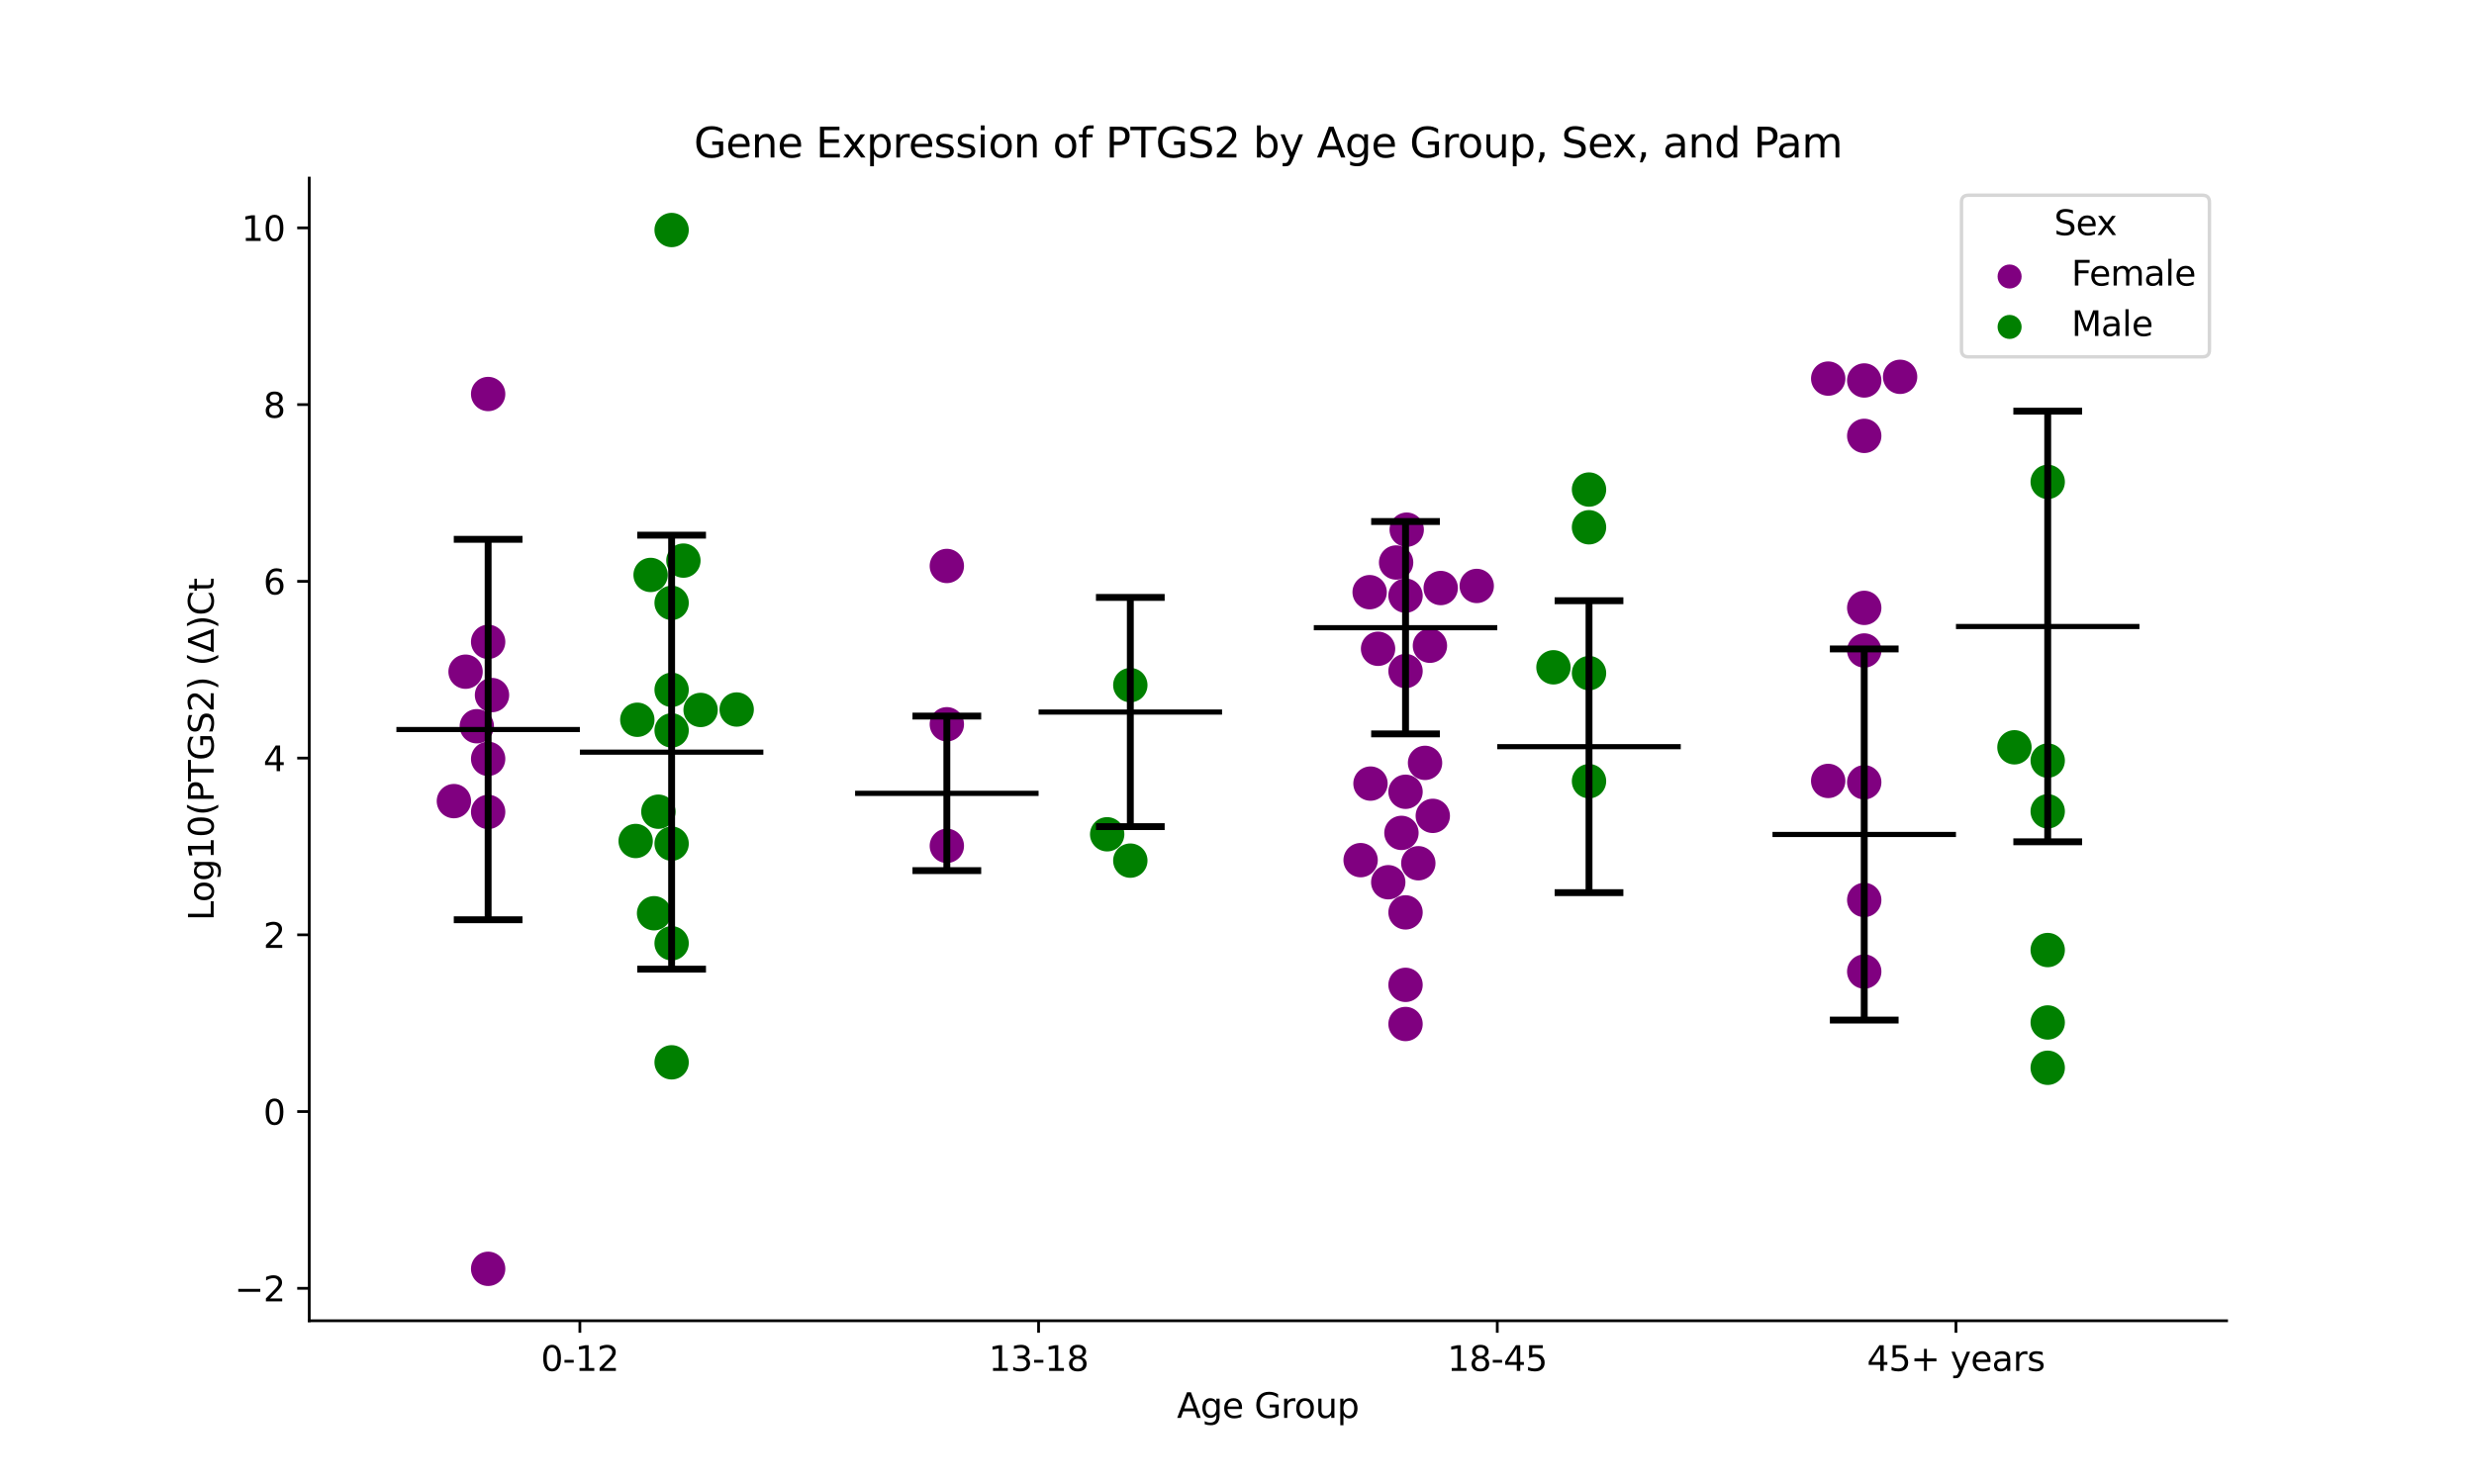 <?xml version="1.0" encoding="utf-8" standalone="no"?>
<!DOCTYPE svg PUBLIC "-//W3C//DTD SVG 1.1//EN"
  "http://www.w3.org/Graphics/SVG/1.1/DTD/svg11.dtd">
<svg xmlns:xlink="http://www.w3.org/1999/xlink" width="720pt" height="432pt" viewBox="0 0 720 432" xmlns="http://www.w3.org/2000/svg" version="1.1">
 <defs>
  <style type="text/css">*{stroke-linejoin: round; stroke-linecap: butt}</style>
 </defs>
 <g id="figure_1">
  <g id="patch_1">
   <path d="M 0 432 
L 720 432 
L 720 0 
L 0 0 
z
" style="fill: #ffffff"/>
  </g>
  <g id="axes_1">
   <g id="patch_2">
    <path d="M 90 384.48 
L 648 384.48 
L 648 51.84 
L 90 51.84 
z
" style="fill: #ffffff"/>
   </g>
   <g id="PathCollection_1">
    <defs>
     <path id="C0_0_6d824c41fd" d="M 0 5 
C 1.326 5 2.598 4.473 3.536 3.536 
C 4.473 2.598 5 1.326 5 -0 
C 5 -1.326 4.473 -2.598 3.536 -3.536 
C 2.598 -4.473 1.326 -5 0 -5 
C -1.326 -5 -2.598 -4.473 -3.536 -3.536 
C -4.473 -2.598 -5 -1.326 -5 0 
C -5 1.326 -4.473 2.598 -3.536 3.536 
C -2.598 4.473 -1.326 5 0 5 
z
"/>
    </defs>
    <g clip-path="url(#p59f4b70cf2)">
     <use xlink:href="#C0_0_6d824c41fd" x="135.495" y="195.532" style="fill: #800080"/>
    </g>
    <g clip-path="url(#p59f4b70cf2)">
     <use xlink:href="#C0_0_6d824c41fd" x="142.062" y="220.905" style="fill: #800080"/>
    </g>
    <g clip-path="url(#p59f4b70cf2)">
     <use xlink:href="#C0_0_6d824c41fd" x="138.762" y="211.412" style="fill: #800080"/>
    </g>
    <g clip-path="url(#p59f4b70cf2)">
     <use xlink:href="#C0_0_6d824c41fd" x="132.095" y="233.21" style="fill: #800080"/>
    </g>
    <g clip-path="url(#p59f4b70cf2)">
     <use xlink:href="#C0_0_6d824c41fd" x="142.062" y="236.354" style="fill: #800080"/>
    </g>
    <g clip-path="url(#p59f4b70cf2)">
     <use xlink:href="#C0_0_6d824c41fd" x="142.062" y="114.702" style="fill: #800080"/>
    </g>
    <g clip-path="url(#p59f4b70cf2)">
     <use xlink:href="#C0_0_6d824c41fd" x="142.062" y="369.36" style="fill: #800080"/>
    </g>
    <g clip-path="url(#p59f4b70cf2)">
     <use xlink:href="#C0_0_6d824c41fd" x="142.062" y="186.844" style="fill: #800080"/>
    </g>
    <g clip-path="url(#p59f4b70cf2)">
     <use xlink:href="#C0_0_6d824c41fd" x="143.185" y="202.342" style="fill: #800080"/>
    </g>
   </g>
   <g id="PathCollection_2">
    <defs>
     <path id="C1_0_ee0e09b066" d="M 0 5 
C 1.326 5 2.598 4.473 3.536 3.536 
C 4.473 2.598 5 1.326 5 -0 
C 5 -1.326 4.473 -2.598 3.536 -3.536 
C 2.598 -4.473 1.326 -5 0 -5 
C -1.326 -5 -2.598 -4.473 -3.536 -3.536 
C -4.473 -2.598 -5 -1.326 -5 0 
C -5 1.326 -4.473 2.598 -3.536 3.536 
C -2.598 4.473 -1.326 5 0 5 
z
"/>
    </defs>
    <g clip-path="url(#p59f4b70cf2)">
     <use xlink:href="#C1_0_ee0e09b066" x="190.351" y="265.854" style="fill: #008000"/>
    </g>
    <g clip-path="url(#p59f4b70cf2)">
     <use xlink:href="#C1_0_ee0e09b066" x="184.991" y="244.819" style="fill: #008000"/>
    </g>
    <g clip-path="url(#p59f4b70cf2)">
     <use xlink:href="#C1_0_ee0e09b066" x="195.459" y="66.96" style="fill: #008000"/>
    </g>
    <g clip-path="url(#p59f4b70cf2)">
     <use xlink:href="#C1_0_ee0e09b066" x="195.459" y="274.591" style="fill: #008000"/>
    </g>
    <g clip-path="url(#p59f4b70cf2)">
     <use xlink:href="#C1_0_ee0e09b066" x="195.459" y="309.249" style="fill: #008000"/>
    </g>
    <g clip-path="url(#p59f4b70cf2)">
     <use xlink:href="#C1_0_ee0e09b066" x="195.459" y="175.498" style="fill: #008000"/>
    </g>
    <g clip-path="url(#p59f4b70cf2)">
     <use xlink:href="#C1_0_ee0e09b066" x="195.459" y="212.625" style="fill: #008000"/>
    </g>
    <g clip-path="url(#p59f4b70cf2)">
     <use xlink:href="#C1_0_ee0e09b066" x="214.395" y="206.545" style="fill: #008000"/>
    </g>
    <g clip-path="url(#p59f4b70cf2)">
     <use xlink:href="#C1_0_ee0e09b066" x="191.606" y="236.29" style="fill: #008000"/>
    </g>
    <g clip-path="url(#p59f4b70cf2)">
     <use xlink:href="#C1_0_ee0e09b066" x="198.887" y="163.196" style="fill: #008000"/>
    </g>
    <g clip-path="url(#p59f4b70cf2)">
     <use xlink:href="#C1_0_ee0e09b066" x="189.344" y="167.368" style="fill: #008000"/>
    </g>
    <g clip-path="url(#p59f4b70cf2)">
     <use xlink:href="#C1_0_ee0e09b066" x="195.459" y="245.592" style="fill: #008000"/>
    </g>
    <g clip-path="url(#p59f4b70cf2)">
     <use xlink:href="#C1_0_ee0e09b066" x="203.896" y="206.672" style="fill: #008000"/>
    </g>
    <g clip-path="url(#p59f4b70cf2)">
     <use xlink:href="#C1_0_ee0e09b066" x="185.476" y="209.528" style="fill: #008000"/>
    </g>
    <g clip-path="url(#p59f4b70cf2)">
     <use xlink:href="#C1_0_ee0e09b066" x="195.459" y="200.816" style="fill: #008000"/>
    </g>
   </g>
   <g id="PathCollection_3">
    <defs>
     <path id="C2_0_2c4992293e" d="M 0 5 
C 1.326 5 2.598 4.473 3.536 3.536 
C 4.473 2.598 5 1.326 5 -0 
C 5 -1.326 4.473 -2.598 3.536 -3.536 
C 2.598 -4.473 1.326 -5 0 -5 
C -1.326 -5 -2.598 -4.473 -3.536 -3.536 
C -4.473 -2.598 -5 -1.326 -5 0 
C -5 1.326 -4.473 2.598 -3.536 3.536 
C -2.598 4.473 -1.326 5 0 5 
z
"/>
    </defs>
    <g clip-path="url(#p59f4b70cf2)">
     <use xlink:href="#C2_0_2c4992293e" x="275.555" y="246.236" style="fill: #800080"/>
    </g>
    <g clip-path="url(#p59f4b70cf2)">
     <use xlink:href="#C2_0_2c4992293e" x="275.555" y="164.756" style="fill: #800080"/>
    </g>
    <g clip-path="url(#p59f4b70cf2)">
     <use xlink:href="#C2_0_2c4992293e" x="275.555" y="210.838" style="fill: #800080"/>
    </g>
   </g>
   <g id="PathCollection_4">
    <defs>
     <path id="C3_0_ce0b16086a" d="M 0 5 
C 1.326 5 2.598 4.473 3.536 3.536 
C 4.473 2.598 5 1.326 5 -0 
C 5 -1.326 4.473 -2.598 3.536 -3.536 
C 2.598 -4.473 1.326 -5 0 -5 
C -1.326 -5 -2.598 -4.473 -3.536 -3.536 
C -4.473 -2.598 -5 -1.326 -5 0 
C -5 1.326 -4.473 2.598 -3.536 3.536 
C -2.598 4.473 -1.326 5 0 5 
z
"/>
    </defs>
    <g clip-path="url(#p59f4b70cf2)">
     <use xlink:href="#C3_0_ce0b16086a" x="322.216" y="242.864" style="fill: #008000"/>
    </g>
    <g clip-path="url(#p59f4b70cf2)">
     <use xlink:href="#C3_0_ce0b16086a" x="328.952" y="250.535" style="fill: #008000"/>
    </g>
    <g clip-path="url(#p59f4b70cf2)">
     <use xlink:href="#C3_0_ce0b16086a" x="328.952" y="199.446" style="fill: #008000"/>
    </g>
   </g>
   <g id="PathCollection_5">
    <defs>
     <path id="C4_0_2072dd7b30" d="M 0 5 
C 1.326 5 2.598 4.473 3.536 3.536 
C 4.473 2.598 5 1.326 5 -0 
C 5 -1.326 4.473 -2.598 3.536 -3.536 
C 2.598 -4.473 1.326 -5 0 -5 
C -1.326 -5 -2.598 -4.473 -3.536 -3.536 
C -4.473 -2.598 -5 -1.326 -5 0 
C -5 1.326 -4.473 2.598 -3.536 3.536 
C -2.598 4.473 -1.326 5 0 5 
z
"/>
    </defs>
    <g clip-path="url(#p59f4b70cf2)">
     <use xlink:href="#C4_0_2072dd7b30" x="404.018" y="256.823" style="fill: #800080"/>
    </g>
    <g clip-path="url(#p59f4b70cf2)">
     <use xlink:href="#C4_0_2072dd7b30" x="407.857" y="242.459" style="fill: #800080"/>
    </g>
    <g clip-path="url(#p59f4b70cf2)">
     <use xlink:href="#C4_0_2072dd7b30" x="412.769" y="251.297" style="fill: #800080"/>
    </g>
    <g clip-path="url(#p59f4b70cf2)">
     <use xlink:href="#C4_0_2072dd7b30" x="409.048" y="265.602" style="fill: #800080"/>
    </g>
    <g clip-path="url(#p59f4b70cf2)">
     <use xlink:href="#C4_0_2072dd7b30" x="416.977" y="237.503" style="fill: #800080"/>
    </g>
    <g clip-path="url(#p59f4b70cf2)">
     <use xlink:href="#C4_0_2072dd7b30" x="429.767" y="170.574" style="fill: #800080"/>
    </g>
    <g clip-path="url(#p59f4b70cf2)">
     <use xlink:href="#C4_0_2072dd7b30" x="409.048" y="230.489" style="fill: #800080"/>
    </g>
    <g clip-path="url(#p59f4b70cf2)">
     <use xlink:href="#C4_0_2072dd7b30" x="409.048" y="286.697" style="fill: #800080"/>
    </g>
    <g clip-path="url(#p59f4b70cf2)">
     <use xlink:href="#C4_0_2072dd7b30" x="409.048" y="173.4" style="fill: #800080"/>
    </g>
    <g clip-path="url(#p59f4b70cf2)">
     <use xlink:href="#C4_0_2072dd7b30" x="406.304" y="163.748" style="fill: #800080"/>
    </g>
    <g clip-path="url(#p59f4b70cf2)">
     <use xlink:href="#C4_0_2072dd7b30" x="398.849" y="228.109" style="fill: #800080"/>
    </g>
    <g clip-path="url(#p59f4b70cf2)">
     <use xlink:href="#C4_0_2072dd7b30" x="409.048" y="298.095" style="fill: #800080"/>
    </g>
    <g clip-path="url(#p59f4b70cf2)">
     <use xlink:href="#C4_0_2072dd7b30" x="395.976" y="250.394" style="fill: #800080"/>
    </g>
    <g clip-path="url(#p59f4b70cf2)">
     <use xlink:href="#C4_0_2072dd7b30" x="419.286" y="171.181" style="fill: #800080"/>
    </g>
    <g clip-path="url(#p59f4b70cf2)">
     <use xlink:href="#C4_0_2072dd7b30" x="416.146" y="187.982" style="fill: #800080"/>
    </g>
    <g clip-path="url(#p59f4b70cf2)">
     <use xlink:href="#C4_0_2072dd7b30" x="409.39" y="154.189" style="fill: #800080"/>
    </g>
    <g clip-path="url(#p59f4b70cf2)">
     <use xlink:href="#C4_0_2072dd7b30" x="409.048" y="195.35" style="fill: #800080"/>
    </g>
    <g clip-path="url(#p59f4b70cf2)">
     <use xlink:href="#C4_0_2072dd7b30" x="398.602" y="172.385" style="fill: #800080"/>
    </g>
    <g clip-path="url(#p59f4b70cf2)">
     <use xlink:href="#C4_0_2072dd7b30" x="401.053" y="188.868" style="fill: #800080"/>
    </g>
    <g clip-path="url(#p59f4b70cf2)">
     <use xlink:href="#C4_0_2072dd7b30" x="414.726" y="222.077" style="fill: #800080"/>
    </g>
   </g>
   <g id="PathCollection_6">
    <defs>
     <path id="C5_0_34422d031a" d="M 0 5 
C 1.326 5 2.598 4.473 3.536 3.536 
C 4.473 2.598 5 1.326 5 -0 
C 5 -1.326 4.473 -2.598 3.536 -3.536 
C 2.598 -4.473 1.326 -5 0 -5 
C -1.326 -5 -2.598 -4.473 -3.536 -3.536 
C -4.473 -2.598 -5 -1.326 -5 0 
C -5 1.326 -4.473 2.598 -3.536 3.536 
C -2.598 4.473 -1.326 5 0 5 
z
"/>
    </defs>
    <g clip-path="url(#p59f4b70cf2)">
     <use xlink:href="#C5_0_34422d031a" x="462.445" y="195.954" style="fill: #008000"/>
    </g>
    <g clip-path="url(#p59f4b70cf2)">
     <use xlink:href="#C5_0_34422d031a" x="462.445" y="142.512" style="fill: #008000"/>
    </g>
    <g clip-path="url(#p59f4b70cf2)">
     <use xlink:href="#C5_0_34422d031a" x="462.445" y="227.408" style="fill: #008000"/>
    </g>
    <g clip-path="url(#p59f4b70cf2)">
     <use xlink:href="#C5_0_34422d031a" x="452.097" y="194.256" style="fill: #008000"/>
    </g>
    <g clip-path="url(#p59f4b70cf2)">
     <use xlink:href="#C5_0_34422d031a" x="462.445" y="153.492" style="fill: #008000"/>
    </g>
   </g>
   <g id="PathCollection_7">
    <defs>
     <path id="C6_0_1a50916929" d="M 0 5 
C 1.326 5 2.598 4.473 3.536 3.536 
C 4.473 2.598 5 1.326 5 -0 
C 5 -1.326 4.473 -2.598 3.536 -3.536 
C 2.598 -4.473 1.326 -5 0 -5 
C -1.326 -5 -2.598 -4.473 -3.536 -3.536 
C -4.473 -2.598 -5 -1.326 -5 0 
C -5 1.326 -4.473 2.598 -3.536 3.536 
C -2.598 4.473 -1.326 5 0 5 
z
"/>
    </defs>
    <g clip-path="url(#p59f4b70cf2)">
     <use xlink:href="#C6_0_1a50916929" x="542.541" y="261.982" style="fill: #800080"/>
    </g>
    <g clip-path="url(#p59f4b70cf2)">
     <use xlink:href="#C6_0_1a50916929" x="532.056" y="110.212" style="fill: #800080"/>
    </g>
    <g clip-path="url(#p59f4b70cf2)">
     <use xlink:href="#C6_0_1a50916929" x="532.049" y="227.334" style="fill: #800080"/>
    </g>
    <g clip-path="url(#p59f4b70cf2)">
     <use xlink:href="#C6_0_1a50916929" x="542.541" y="176.955" style="fill: #800080"/>
    </g>
    <g clip-path="url(#p59f4b70cf2)">
     <use xlink:href="#C6_0_1a50916929" x="542.541" y="110.755" style="fill: #800080"/>
    </g>
    <g clip-path="url(#p59f4b70cf2)">
     <use xlink:href="#C6_0_1a50916929" x="542.541" y="282.828" style="fill: #800080"/>
    </g>
    <g clip-path="url(#p59f4b70cf2)">
     <use xlink:href="#C6_0_1a50916929" x="542.541" y="189.359" style="fill: #800080"/>
    </g>
    <g clip-path="url(#p59f4b70cf2)">
     <use xlink:href="#C6_0_1a50916929" x="542.541" y="227.73" style="fill: #800080"/>
    </g>
    <g clip-path="url(#p59f4b70cf2)">
     <use xlink:href="#C6_0_1a50916929" x="552.981" y="109.694" style="fill: #800080"/>
    </g>
    <g clip-path="url(#p59f4b70cf2)">
     <use xlink:href="#C6_0_1a50916929" x="542.541" y="126.887" style="fill: #800080"/>
    </g>
   </g>
   <g id="PathCollection_8">
    <defs>
     <path id="C7_0_a7ad625c3a" d="M 0 5 
C 1.326 5 2.598 4.473 3.536 3.536 
C 4.473 2.598 5 1.326 5 -0 
C 5 -1.326 4.473 -2.598 3.536 -3.536 
C 2.598 -4.473 1.326 -5 0 -5 
C -1.326 -5 -2.598 -4.473 -3.536 -3.536 
C -4.473 -2.598 -5 -1.326 -5 0 
C -5 1.326 -4.473 2.598 -3.536 3.536 
C -2.598 4.473 -1.326 5 0 5 
z
"/>
    </defs>
    <g clip-path="url(#p59f4b70cf2)">
     <use xlink:href="#C7_0_a7ad625c3a" x="595.938" y="276.563" style="fill: #008000"/>
    </g>
    <g clip-path="url(#p59f4b70cf2)">
     <use xlink:href="#C7_0_a7ad625c3a" x="595.938" y="310.836" style="fill: #008000"/>
    </g>
    <g clip-path="url(#p59f4b70cf2)">
     <use xlink:href="#C7_0_a7ad625c3a" x="595.938" y="236.183" style="fill: #008000"/>
    </g>
    <g clip-path="url(#p59f4b70cf2)">
     <use xlink:href="#C7_0_a7ad625c3a" x="586.256" y="217.544" style="fill: #008000"/>
    </g>
    <g clip-path="url(#p59f4b70cf2)">
     <use xlink:href="#C7_0_a7ad625c3a" x="595.938" y="221.415" style="fill: #008000"/>
    </g>
    <g clip-path="url(#p59f4b70cf2)">
     <use xlink:href="#C7_0_a7ad625c3a" x="595.938" y="297.645" style="fill: #008000"/>
    </g>
    <g clip-path="url(#p59f4b70cf2)">
     <use xlink:href="#C7_0_a7ad625c3a" x="595.938" y="140.277" style="fill: #008000"/>
    </g>
   </g>
   <g id="PathCollection_9"/>
   <g id="PathCollection_10"/>
   <g id="matplotlib.axis_1">
    <g id="xtick_1">
     <g id="line2d_1">
      <defs>
       <path id="m70cfe6b34d" d="M 0 0 
L 0 3.5 
" style="stroke: #000000; stroke-width: 0.8"/>
      </defs>
      <g>
       <use xlink:href="#m70cfe6b34d" x="168.761" y="384.48" style="stroke: #000000; stroke-width: 0.8"/>
      </g>
     </g>
     <g id="text_1">
      <!-- 0-12 -->
      <g transform="translate(157.413 399.078) scale(0.1 -0.1)">
       <defs>
        <path id="DejaVuSans-30" d="M 2034 4250 
Q 1547 4250 1301 3770 
Q 1056 3291 1056 2328 
Q 1056 1369 1301 889 
Q 1547 409 2034 409 
Q 2525 409 2770 889 
Q 3016 1369 3016 2328 
Q 3016 3291 2770 3770 
Q 2525 4250 2034 4250 
z
M 2034 4750 
Q 2819 4750 3233 4129 
Q 3647 3509 3647 2328 
Q 3647 1150 3233 529 
Q 2819 -91 2034 -91 
Q 1250 -91 836 529 
Q 422 1150 422 2328 
Q 422 3509 836 4129 
Q 1250 4750 2034 4750 
z
" transform="scale(0.016)"/>
        <path id="DejaVuSans-2d" d="M 313 2009 
L 1997 2009 
L 1997 1497 
L 313 1497 
L 313 2009 
z
" transform="scale(0.016)"/>
        <path id="DejaVuSans-31" d="M 794 531 
L 1825 531 
L 1825 4091 
L 703 3866 
L 703 4441 
L 1819 4666 
L 2450 4666 
L 2450 531 
L 3481 531 
L 3481 0 
L 794 0 
L 794 531 
z
" transform="scale(0.016)"/>
        <path id="DejaVuSans-32" d="M 1228 531 
L 3431 531 
L 3431 0 
L 469 0 
L 469 531 
Q 828 903 1448 1529 
Q 2069 2156 2228 2338 
Q 2531 2678 2651 2914 
Q 2772 3150 2772 3378 
Q 2772 3750 2511 3984 
Q 2250 4219 1831 4219 
Q 1534 4219 1204 4116 
Q 875 4013 500 3803 
L 500 4441 
Q 881 4594 1212 4672 
Q 1544 4750 1819 4750 
Q 2544 4750 2975 4387 
Q 3406 4025 3406 3419 
Q 3406 3131 3298 2873 
Q 3191 2616 2906 2266 
Q 2828 2175 2409 1742 
Q 1991 1309 1228 531 
z
" transform="scale(0.016)"/>
       </defs>
       <use xlink:href="#DejaVuSans-30"/>
       <use xlink:href="#DejaVuSans-2d" x="63.623"/>
       <use xlink:href="#DejaVuSans-31" x="99.707"/>
       <use xlink:href="#DejaVuSans-32" x="163.33"/>
      </g>
     </g>
    </g>
    <g id="xtick_2">
     <g id="line2d_2">
      <g>
       <use xlink:href="#m70cfe6b34d" x="302.254" y="384.48" style="stroke: #000000; stroke-width: 0.8"/>
      </g>
     </g>
     <g id="text_2">
      <!-- 13-18 -->
      <g transform="translate(287.725 399.078) scale(0.1 -0.1)">
       <defs>
        <path id="DejaVuSans-33" d="M 2597 2516 
Q 3050 2419 3304 2112 
Q 3559 1806 3559 1356 
Q 3559 666 3084 287 
Q 2609 -91 1734 -91 
Q 1441 -91 1130 -33 
Q 819 25 488 141 
L 488 750 
Q 750 597 1062 519 
Q 1375 441 1716 441 
Q 2309 441 2620 675 
Q 2931 909 2931 1356 
Q 2931 1769 2642 2001 
Q 2353 2234 1838 2234 
L 1294 2234 
L 1294 2753 
L 1863 2753 
Q 2328 2753 2575 2939 
Q 2822 3125 2822 3475 
Q 2822 3834 2567 4026 
Q 2313 4219 1838 4219 
Q 1578 4219 1281 4162 
Q 984 4106 628 3988 
L 628 4550 
Q 988 4650 1302 4700 
Q 1616 4750 1894 4750 
Q 2613 4750 3031 4423 
Q 3450 4097 3450 3541 
Q 3450 3153 3228 2886 
Q 3006 2619 2597 2516 
z
" transform="scale(0.016)"/>
        <path id="DejaVuSans-38" d="M 2034 2216 
Q 1584 2216 1326 1975 
Q 1069 1734 1069 1313 
Q 1069 891 1326 650 
Q 1584 409 2034 409 
Q 2484 409 2743 651 
Q 3003 894 3003 1313 
Q 3003 1734 2745 1975 
Q 2488 2216 2034 2216 
z
M 1403 2484 
Q 997 2584 770 2862 
Q 544 3141 544 3541 
Q 544 4100 942 4425 
Q 1341 4750 2034 4750 
Q 2731 4750 3128 4425 
Q 3525 4100 3525 3541 
Q 3525 3141 3298 2862 
Q 3072 2584 2669 2484 
Q 3125 2378 3379 2068 
Q 3634 1759 3634 1313 
Q 3634 634 3220 271 
Q 2806 -91 2034 -91 
Q 1263 -91 848 271 
Q 434 634 434 1313 
Q 434 1759 690 2068 
Q 947 2378 1403 2484 
z
M 1172 3481 
Q 1172 3119 1398 2916 
Q 1625 2713 2034 2713 
Q 2441 2713 2670 2916 
Q 2900 3119 2900 3481 
Q 2900 3844 2670 4047 
Q 2441 4250 2034 4250 
Q 1625 4250 1398 4047 
Q 1172 3844 1172 3481 
z
" transform="scale(0.016)"/>
       </defs>
       <use xlink:href="#DejaVuSans-31"/>
       <use xlink:href="#DejaVuSans-33" x="63.623"/>
       <use xlink:href="#DejaVuSans-2d" x="127.246"/>
       <use xlink:href="#DejaVuSans-31" x="163.33"/>
       <use xlink:href="#DejaVuSans-38" x="226.953"/>
      </g>
     </g>
    </g>
    <g id="xtick_3">
     <g id="line2d_3">
      <g>
       <use xlink:href="#m70cfe6b34d" x="435.746" y="384.48" style="stroke: #000000; stroke-width: 0.8"/>
      </g>
     </g>
     <g id="text_3">
      <!-- 18-45 -->
      <g transform="translate(421.218 399.078) scale(0.1 -0.1)">
       <defs>
        <path id="DejaVuSans-34" d="M 2419 4116 
L 825 1625 
L 2419 1625 
L 2419 4116 
z
M 2253 4666 
L 3047 4666 
L 3047 1625 
L 3713 1625 
L 3713 1100 
L 3047 1100 
L 3047 0 
L 2419 0 
L 2419 1100 
L 313 1100 
L 313 1709 
L 2253 4666 
z
" transform="scale(0.016)"/>
        <path id="DejaVuSans-35" d="M 691 4666 
L 3169 4666 
L 3169 4134 
L 1269 4134 
L 1269 2991 
Q 1406 3038 1543 3061 
Q 1681 3084 1819 3084 
Q 2600 3084 3056 2656 
Q 3513 2228 3513 1497 
Q 3513 744 3044 326 
Q 2575 -91 1722 -91 
Q 1428 -91 1123 -41 
Q 819 9 494 109 
L 494 744 
Q 775 591 1075 516 
Q 1375 441 1709 441 
Q 2250 441 2565 725 
Q 2881 1009 2881 1497 
Q 2881 1984 2565 2268 
Q 2250 2553 1709 2553 
Q 1456 2553 1204 2497 
Q 953 2441 691 2322 
L 691 4666 
z
" transform="scale(0.016)"/>
       </defs>
       <use xlink:href="#DejaVuSans-31"/>
       <use xlink:href="#DejaVuSans-38" x="63.623"/>
       <use xlink:href="#DejaVuSans-2d" x="127.246"/>
       <use xlink:href="#DejaVuSans-34" x="163.33"/>
       <use xlink:href="#DejaVuSans-35" x="226.953"/>
      </g>
     </g>
    </g>
    <g id="xtick_4">
     <g id="line2d_4">
      <g>
       <use xlink:href="#m70cfe6b34d" x="569.239" y="384.48" style="stroke: #000000; stroke-width: 0.8"/>
      </g>
     </g>
     <g id="text_4">
      <!-- 45+ years -->
      <g transform="translate(543.338 399.078) scale(0.1 -0.1)">
       <defs>
        <path id="DejaVuSans-2b" d="M 2944 4013 
L 2944 2272 
L 4684 2272 
L 4684 1741 
L 2944 1741 
L 2944 0 
L 2419 0 
L 2419 1741 
L 678 1741 
L 678 2272 
L 2419 2272 
L 2419 4013 
L 2944 4013 
z
" transform="scale(0.016)"/>
        <path id="DejaVuSans-20" transform="scale(0.016)"/>
        <path id="DejaVuSans-79" d="M 2059 -325 
Q 1816 -950 1584 -1140 
Q 1353 -1331 966 -1331 
L 506 -1331 
L 506 -850 
L 844 -850 
Q 1081 -850 1212 -737 
Q 1344 -625 1503 -206 
L 1606 56 
L 191 3500 
L 800 3500 
L 1894 763 
L 2988 3500 
L 3597 3500 
L 2059 -325 
z
" transform="scale(0.016)"/>
        <path id="DejaVuSans-65" d="M 3597 1894 
L 3597 1613 
L 953 1613 
Q 991 1019 1311 708 
Q 1631 397 2203 397 
Q 2534 397 2845 478 
Q 3156 559 3463 722 
L 3463 178 
Q 3153 47 2828 -22 
Q 2503 -91 2169 -91 
Q 1331 -91 842 396 
Q 353 884 353 1716 
Q 353 2575 817 3079 
Q 1281 3584 2069 3584 
Q 2775 3584 3186 3129 
Q 3597 2675 3597 1894 
z
M 3022 2063 
Q 3016 2534 2758 2815 
Q 2500 3097 2075 3097 
Q 1594 3097 1305 2825 
Q 1016 2553 972 2059 
L 3022 2063 
z
" transform="scale(0.016)"/>
        <path id="DejaVuSans-61" d="M 2194 1759 
Q 1497 1759 1228 1600 
Q 959 1441 959 1056 
Q 959 750 1161 570 
Q 1363 391 1709 391 
Q 2188 391 2477 730 
Q 2766 1069 2766 1631 
L 2766 1759 
L 2194 1759 
z
M 3341 1997 
L 3341 0 
L 2766 0 
L 2766 531 
Q 2569 213 2275 61 
Q 1981 -91 1556 -91 
Q 1019 -91 701 211 
Q 384 513 384 1019 
Q 384 1609 779 1909 
Q 1175 2209 1959 2209 
L 2766 2209 
L 2766 2266 
Q 2766 2663 2505 2880 
Q 2244 3097 1772 3097 
Q 1472 3097 1187 3025 
Q 903 2953 641 2809 
L 641 3341 
Q 956 3463 1253 3523 
Q 1550 3584 1831 3584 
Q 2591 3584 2966 3190 
Q 3341 2797 3341 1997 
z
" transform="scale(0.016)"/>
        <path id="DejaVuSans-72" d="M 2631 2963 
Q 2534 3019 2420 3045 
Q 2306 3072 2169 3072 
Q 1681 3072 1420 2755 
Q 1159 2438 1159 1844 
L 1159 0 
L 581 0 
L 581 3500 
L 1159 3500 
L 1159 2956 
Q 1341 3275 1631 3429 
Q 1922 3584 2338 3584 
Q 2397 3584 2469 3576 
Q 2541 3569 2628 3553 
L 2631 2963 
z
" transform="scale(0.016)"/>
        <path id="DejaVuSans-73" d="M 2834 3397 
L 2834 2853 
Q 2591 2978 2328 3040 
Q 2066 3103 1784 3103 
Q 1356 3103 1142 2972 
Q 928 2841 928 2578 
Q 928 2378 1081 2264 
Q 1234 2150 1697 2047 
L 1894 2003 
Q 2506 1872 2764 1633 
Q 3022 1394 3022 966 
Q 3022 478 2636 193 
Q 2250 -91 1575 -91 
Q 1294 -91 989 -36 
Q 684 19 347 128 
L 347 722 
Q 666 556 975 473 
Q 1284 391 1588 391 
Q 1994 391 2212 530 
Q 2431 669 2431 922 
Q 2431 1156 2273 1281 
Q 2116 1406 1581 1522 
L 1381 1569 
Q 847 1681 609 1914 
Q 372 2147 372 2553 
Q 372 3047 722 3315 
Q 1072 3584 1716 3584 
Q 2034 3584 2315 3537 
Q 2597 3491 2834 3397 
z
" transform="scale(0.016)"/>
       </defs>
       <use xlink:href="#DejaVuSans-34"/>
       <use xlink:href="#DejaVuSans-35" x="63.623"/>
       <use xlink:href="#DejaVuSans-2b" x="127.246"/>
       <use xlink:href="#DejaVuSans-20" x="211.035"/>
       <use xlink:href="#DejaVuSans-79" x="242.822"/>
       <use xlink:href="#DejaVuSans-65" x="302.002"/>
       <use xlink:href="#DejaVuSans-61" x="363.525"/>
       <use xlink:href="#DejaVuSans-72" x="424.805"/>
       <use xlink:href="#DejaVuSans-73" x="465.918"/>
      </g>
     </g>
    </g>
    <g id="text_5">
     <!-- Age Group -->
     <g transform="translate(342.52 412.757) scale(0.1 -0.1)">
      <defs>
       <path id="DejaVuSans-41" d="M 2188 4044 
L 1331 1722 
L 3047 1722 
L 2188 4044 
z
M 1831 4666 
L 2547 4666 
L 4325 0 
L 3669 0 
L 3244 1197 
L 1141 1197 
L 716 0 
L 50 0 
L 1831 4666 
z
" transform="scale(0.016)"/>
       <path id="DejaVuSans-67" d="M 2906 1791 
Q 2906 2416 2648 2759 
Q 2391 3103 1925 3103 
Q 1463 3103 1205 2759 
Q 947 2416 947 1791 
Q 947 1169 1205 825 
Q 1463 481 1925 481 
Q 2391 481 2648 825 
Q 2906 1169 2906 1791 
z
M 3481 434 
Q 3481 -459 3084 -895 
Q 2688 -1331 1869 -1331 
Q 1566 -1331 1297 -1286 
Q 1028 -1241 775 -1147 
L 775 -588 
Q 1028 -725 1275 -790 
Q 1522 -856 1778 -856 
Q 2344 -856 2625 -561 
Q 2906 -266 2906 331 
L 2906 616 
Q 2728 306 2450 153 
Q 2172 0 1784 0 
Q 1141 0 747 490 
Q 353 981 353 1791 
Q 353 2603 747 3093 
Q 1141 3584 1784 3584 
Q 2172 3584 2450 3431 
Q 2728 3278 2906 2969 
L 2906 3500 
L 3481 3500 
L 3481 434 
z
" transform="scale(0.016)"/>
       <path id="DejaVuSans-47" d="M 3809 666 
L 3809 1919 
L 2778 1919 
L 2778 2438 
L 4434 2438 
L 4434 434 
Q 4069 175 3628 42 
Q 3188 -91 2688 -91 
Q 1594 -91 976 548 
Q 359 1188 359 2328 
Q 359 3472 976 4111 
Q 1594 4750 2688 4750 
Q 3144 4750 3555 4637 
Q 3966 4525 4313 4306 
L 4313 3634 
Q 3963 3931 3569 4081 
Q 3175 4231 2741 4231 
Q 1884 4231 1454 3753 
Q 1025 3275 1025 2328 
Q 1025 1384 1454 906 
Q 1884 428 2741 428 
Q 3075 428 3337 486 
Q 3600 544 3809 666 
z
" transform="scale(0.016)"/>
       <path id="DejaVuSans-6f" d="M 1959 3097 
Q 1497 3097 1228 2736 
Q 959 2375 959 1747 
Q 959 1119 1226 758 
Q 1494 397 1959 397 
Q 2419 397 2687 759 
Q 2956 1122 2956 1747 
Q 2956 2369 2687 2733 
Q 2419 3097 1959 3097 
z
M 1959 3584 
Q 2709 3584 3137 3096 
Q 3566 2609 3566 1747 
Q 3566 888 3137 398 
Q 2709 -91 1959 -91 
Q 1206 -91 779 398 
Q 353 888 353 1747 
Q 353 2609 779 3096 
Q 1206 3584 1959 3584 
z
" transform="scale(0.016)"/>
       <path id="DejaVuSans-75" d="M 544 1381 
L 544 3500 
L 1119 3500 
L 1119 1403 
Q 1119 906 1312 657 
Q 1506 409 1894 409 
Q 2359 409 2629 706 
Q 2900 1003 2900 1516 
L 2900 3500 
L 3475 3500 
L 3475 0 
L 2900 0 
L 2900 538 
Q 2691 219 2414 64 
Q 2138 -91 1772 -91 
Q 1169 -91 856 284 
Q 544 659 544 1381 
z
M 1991 3584 
L 1991 3584 
z
" transform="scale(0.016)"/>
       <path id="DejaVuSans-70" d="M 1159 525 
L 1159 -1331 
L 581 -1331 
L 581 3500 
L 1159 3500 
L 1159 2969 
Q 1341 3281 1617 3432 
Q 1894 3584 2278 3584 
Q 2916 3584 3314 3078 
Q 3713 2572 3713 1747 
Q 3713 922 3314 415 
Q 2916 -91 2278 -91 
Q 1894 -91 1617 61 
Q 1341 213 1159 525 
z
M 3116 1747 
Q 3116 2381 2855 2742 
Q 2594 3103 2138 3103 
Q 1681 3103 1420 2742 
Q 1159 2381 1159 1747 
Q 1159 1113 1420 752 
Q 1681 391 2138 391 
Q 2594 391 2855 752 
Q 3116 1113 3116 1747 
z
" transform="scale(0.016)"/>
      </defs>
      <use xlink:href="#DejaVuSans-41"/>
      <use xlink:href="#DejaVuSans-67" x="68.408"/>
      <use xlink:href="#DejaVuSans-65" x="131.885"/>
      <use xlink:href="#DejaVuSans-20" x="193.408"/>
      <use xlink:href="#DejaVuSans-47" x="225.195"/>
      <use xlink:href="#DejaVuSans-72" x="302.686"/>
      <use xlink:href="#DejaVuSans-6f" x="341.549"/>
      <use xlink:href="#DejaVuSans-75" x="402.73"/>
      <use xlink:href="#DejaVuSans-70" x="466.109"/>
     </g>
    </g>
   </g>
   <g id="matplotlib.axis_2">
    <g id="ytick_1">
     <g id="line2d_5">
      <defs>
       <path id="m543099e594" d="M 0 0 
L -3.5 0 
" style="stroke: #000000; stroke-width: 0.8"/>
      </defs>
      <g>
       <use xlink:href="#m543099e594" x="90" y="375.035" style="stroke: #000000; stroke-width: 0.8"/>
      </g>
     </g>
     <g id="text_6">
      <!-- −2 -->
      <g transform="translate(68.258 378.834) scale(0.1 -0.1)">
       <defs>
        <path id="DejaVuSans-2212" d="M 678 2272 
L 4684 2272 
L 4684 1741 
L 678 1741 
L 678 2272 
z
" transform="scale(0.016)"/>
       </defs>
       <use xlink:href="#DejaVuSans-2212"/>
       <use xlink:href="#DejaVuSans-32" x="83.789"/>
      </g>
     </g>
    </g>
    <g id="ytick_2">
     <g id="line2d_6">
      <g>
       <use xlink:href="#m543099e594" x="90" y="323.584" style="stroke: #000000; stroke-width: 0.8"/>
      </g>
     </g>
     <g id="text_7">
      <!-- 0 -->
      <g transform="translate(76.638 327.383) scale(0.1 -0.1)">
       <use xlink:href="#DejaVuSans-30"/>
      </g>
     </g>
    </g>
    <g id="ytick_3">
     <g id="line2d_7">
      <g>
       <use xlink:href="#m543099e594" x="90" y="272.133" style="stroke: #000000; stroke-width: 0.8"/>
      </g>
     </g>
     <g id="text_8">
      <!-- 2 -->
      <g transform="translate(76.638 275.933) scale(0.1 -0.1)">
       <use xlink:href="#DejaVuSans-32"/>
      </g>
     </g>
    </g>
    <g id="ytick_4">
     <g id="line2d_8">
      <g>
       <use xlink:href="#m543099e594" x="90" y="220.683" style="stroke: #000000; stroke-width: 0.8"/>
      </g>
     </g>
     <g id="text_9">
      <!-- 4 -->
      <g transform="translate(76.638 224.482) scale(0.1 -0.1)">
       <use xlink:href="#DejaVuSans-34"/>
      </g>
     </g>
    </g>
    <g id="ytick_5">
     <g id="line2d_9">
      <g>
       <use xlink:href="#m543099e594" x="90" y="169.232" style="stroke: #000000; stroke-width: 0.8"/>
      </g>
     </g>
     <g id="text_10">
      <!-- 6 -->
      <g transform="translate(76.638 173.031) scale(0.1 -0.1)">
       <defs>
        <path id="DejaVuSans-36" d="M 2113 2584 
Q 1688 2584 1439 2293 
Q 1191 2003 1191 1497 
Q 1191 994 1439 701 
Q 1688 409 2113 409 
Q 2538 409 2786 701 
Q 3034 994 3034 1497 
Q 3034 2003 2786 2293 
Q 2538 2584 2113 2584 
z
M 3366 4563 
L 3366 3988 
Q 3128 4100 2886 4159 
Q 2644 4219 2406 4219 
Q 1781 4219 1451 3797 
Q 1122 3375 1075 2522 
Q 1259 2794 1537 2939 
Q 1816 3084 2150 3084 
Q 2853 3084 3261 2657 
Q 3669 2231 3669 1497 
Q 3669 778 3244 343 
Q 2819 -91 2113 -91 
Q 1303 -91 875 529 
Q 447 1150 447 2328 
Q 447 3434 972 4092 
Q 1497 4750 2381 4750 
Q 2619 4750 2861 4703 
Q 3103 4656 3366 4563 
z
" transform="scale(0.016)"/>
       </defs>
       <use xlink:href="#DejaVuSans-36"/>
      </g>
     </g>
    </g>
    <g id="ytick_6">
     <g id="line2d_10">
      <g>
       <use xlink:href="#m543099e594" x="90" y="117.782" style="stroke: #000000; stroke-width: 0.8"/>
      </g>
     </g>
     <g id="text_11">
      <!-- 8 -->
      <g transform="translate(76.638 121.581) scale(0.1 -0.1)">
       <use xlink:href="#DejaVuSans-38"/>
      </g>
     </g>
    </g>
    <g id="ytick_7">
     <g id="line2d_11">
      <g>
       <use xlink:href="#m543099e594" x="90" y="66.331" style="stroke: #000000; stroke-width: 0.8"/>
      </g>
     </g>
     <g id="text_12">
      <!-- 10 -->
      <g transform="translate(70.275 70.13) scale(0.1 -0.1)">
       <use xlink:href="#DejaVuSans-31"/>
       <use xlink:href="#DejaVuSans-30" x="63.623"/>
      </g>
     </g>
    </g>
    <g id="text_13">
     <!-- Log10(PTGS2) (Δ)Ct -->
     <g transform="translate(62.178 268.017) rotate(-90) scale(0.1 -0.1)">
      <defs>
       <path id="DejaVuSans-4c" d="M 628 4666 
L 1259 4666 
L 1259 531 
L 3531 531 
L 3531 0 
L 628 0 
L 628 4666 
z
" transform="scale(0.016)"/>
       <path id="DejaVuSans-28" d="M 1984 4856 
Q 1566 4138 1362 3434 
Q 1159 2731 1159 2009 
Q 1159 1288 1364 580 
Q 1569 -128 1984 -844 
L 1484 -844 
Q 1016 -109 783 600 
Q 550 1309 550 2009 
Q 550 2706 781 3412 
Q 1013 4119 1484 4856 
L 1984 4856 
z
" transform="scale(0.016)"/>
       <path id="DejaVuSans-50" d="M 1259 4147 
L 1259 2394 
L 2053 2394 
Q 2494 2394 2734 2622 
Q 2975 2850 2975 3272 
Q 2975 3691 2734 3919 
Q 2494 4147 2053 4147 
L 1259 4147 
z
M 628 4666 
L 2053 4666 
Q 2838 4666 3239 4311 
Q 3641 3956 3641 3272 
Q 3641 2581 3239 2228 
Q 2838 1875 2053 1875 
L 1259 1875 
L 1259 0 
L 628 0 
L 628 4666 
z
" transform="scale(0.016)"/>
       <path id="DejaVuSans-54" d="M -19 4666 
L 3928 4666 
L 3928 4134 
L 2272 4134 
L 2272 0 
L 1638 0 
L 1638 4134 
L -19 4134 
L -19 4666 
z
" transform="scale(0.016)"/>
       <path id="DejaVuSans-53" d="M 3425 4513 
L 3425 3897 
Q 3066 4069 2747 4153 
Q 2428 4238 2131 4238 
Q 1616 4238 1336 4038 
Q 1056 3838 1056 3469 
Q 1056 3159 1242 3001 
Q 1428 2844 1947 2747 
L 2328 2669 
Q 3034 2534 3370 2195 
Q 3706 1856 3706 1288 
Q 3706 609 3251 259 
Q 2797 -91 1919 -91 
Q 1588 -91 1214 -16 
Q 841 59 441 206 
L 441 856 
Q 825 641 1194 531 
Q 1563 422 1919 422 
Q 2459 422 2753 634 
Q 3047 847 3047 1241 
Q 3047 1584 2836 1778 
Q 2625 1972 2144 2069 
L 1759 2144 
Q 1053 2284 737 2584 
Q 422 2884 422 3419 
Q 422 4038 858 4394 
Q 1294 4750 2059 4750 
Q 2388 4750 2728 4690 
Q 3069 4631 3425 4513 
z
" transform="scale(0.016)"/>
       <path id="DejaVuSans-29" d="M 513 4856 
L 1013 4856 
Q 1481 4119 1714 3412 
Q 1947 2706 1947 2009 
Q 1947 1309 1714 600 
Q 1481 -109 1013 -844 
L 513 -844 
Q 928 -128 1133 580 
Q 1338 1288 1338 2009 
Q 1338 2731 1133 3434 
Q 928 4138 513 4856 
z
" transform="scale(0.016)"/>
       <path id="DejaVuSans-394" d="M 2188 4044 
L 906 525 
L 3472 525 
L 2188 4044 
z
M 50 0 
L 1831 4666 
L 2547 4666 
L 4325 0 
L 50 0 
z
" transform="scale(0.016)"/>
       <path id="DejaVuSans-43" d="M 4122 4306 
L 4122 3641 
Q 3803 3938 3442 4084 
Q 3081 4231 2675 4231 
Q 1875 4231 1450 3742 
Q 1025 3253 1025 2328 
Q 1025 1406 1450 917 
Q 1875 428 2675 428 
Q 3081 428 3442 575 
Q 3803 722 4122 1019 
L 4122 359 
Q 3791 134 3420 21 
Q 3050 -91 2638 -91 
Q 1578 -91 968 557 
Q 359 1206 359 2328 
Q 359 3453 968 4101 
Q 1578 4750 2638 4750 
Q 3056 4750 3426 4639 
Q 3797 4528 4122 4306 
z
" transform="scale(0.016)"/>
       <path id="DejaVuSans-74" d="M 1172 4494 
L 1172 3500 
L 2356 3500 
L 2356 3053 
L 1172 3053 
L 1172 1153 
Q 1172 725 1289 603 
Q 1406 481 1766 481 
L 2356 481 
L 2356 0 
L 1766 0 
Q 1100 0 847 248 
Q 594 497 594 1153 
L 594 3053 
L 172 3053 
L 172 3500 
L 594 3500 
L 594 4494 
L 1172 4494 
z
" transform="scale(0.016)"/>
      </defs>
      <use xlink:href="#DejaVuSans-4c"/>
      <use xlink:href="#DejaVuSans-6f" x="53.963"/>
      <use xlink:href="#DejaVuSans-67" x="115.145"/>
      <use xlink:href="#DejaVuSans-31" x="178.621"/>
      <use xlink:href="#DejaVuSans-30" x="242.244"/>
      <use xlink:href="#DejaVuSans-28" x="305.867"/>
      <use xlink:href="#DejaVuSans-50" x="344.881"/>
      <use xlink:href="#DejaVuSans-54" x="405.184"/>
      <use xlink:href="#DejaVuSans-47" x="466.268"/>
      <use xlink:href="#DejaVuSans-53" x="543.758"/>
      <use xlink:href="#DejaVuSans-32" x="607.234"/>
      <use xlink:href="#DejaVuSans-29" x="670.857"/>
      <use xlink:href="#DejaVuSans-20" x="709.871"/>
      <use xlink:href="#DejaVuSans-28" x="741.658"/>
      <use xlink:href="#DejaVuSans-394" x="780.672"/>
      <use xlink:href="#DejaVuSans-29" x="849.08"/>
      <use xlink:href="#DejaVuSans-43" x="888.094"/>
      <use xlink:href="#DejaVuSans-74" x="957.918"/>
     </g>
    </g>
   </g>
   <g id="LineCollection_1">
    <path d="M 142.062 267.751 
L 142.062 156.995 
" clip-path="url(#p59f4b70cf2)" style="fill: none; stroke: #000000; stroke-width: 2"/>
   </g>
   <g id="line2d_12">
    <defs>
     <path id="mafd5b418b4" d="M 10 0 
L -10 -0 
" style="stroke: #000000; stroke-width: 2"/>
    </defs>
    <g clip-path="url(#p59f4b70cf2)">
     <use xlink:href="#mafd5b418b4" x="142.062" y="267.751" style="stroke: #000000; stroke-width: 2"/>
    </g>
   </g>
   <g id="line2d_13">
    <g clip-path="url(#p59f4b70cf2)">
     <use xlink:href="#mafd5b418b4" x="142.062" y="156.995" style="stroke: #000000; stroke-width: 2"/>
    </g>
   </g>
   <g id="LineCollection_2">
    <path d="M 115.364 212.373 
L 168.761 212.373 
" clip-path="url(#p59f4b70cf2)" style="fill: none; stroke: #000000; stroke-width: 1.5"/>
   </g>
   <g id="LineCollection_3">
    <path d="M 195.459 282.131 
L 195.459 155.793 
" clip-path="url(#p59f4b70cf2)" style="fill: none; stroke: #000000; stroke-width: 2"/>
   </g>
   <g id="line2d_14">
    <g clip-path="url(#p59f4b70cf2)">
     <use xlink:href="#mafd5b418b4" x="195.459" y="282.131" style="stroke: #000000; stroke-width: 2"/>
    </g>
   </g>
   <g id="line2d_15">
    <g clip-path="url(#p59f4b70cf2)">
     <use xlink:href="#mafd5b418b4" x="195.459" y="155.793" style="stroke: #000000; stroke-width: 2"/>
    </g>
   </g>
   <g id="LineCollection_4">
    <path d="M 168.761 218.962 
L 222.158 218.962 
" clip-path="url(#p59f4b70cf2)" style="fill: none; stroke: #000000; stroke-width: 1.5"/>
   </g>
   <g id="LineCollection_5">
    <path d="M 275.555 253.443 
L 275.555 208.453 
" clip-path="url(#p59f4b70cf2)" style="fill: none; stroke: #000000; stroke-width: 2"/>
   </g>
   <g id="line2d_16">
    <g clip-path="url(#p59f4b70cf2)">
     <use xlink:href="#mafd5b418b4" x="275.555" y="253.443" style="stroke: #000000; stroke-width: 2"/>
    </g>
   </g>
   <g id="line2d_17">
    <g clip-path="url(#p59f4b70cf2)">
     <use xlink:href="#mafd5b418b4" x="275.555" y="208.453" style="stroke: #000000; stroke-width: 2"/>
    </g>
   </g>
   <g id="LineCollection_6">
    <path d="M 248.856 230.948 
L 302.254 230.948 
" clip-path="url(#p59f4b70cf2)" style="fill: none; stroke: #000000; stroke-width: 1.5"/>
   </g>
   <g id="LineCollection_7">
    <path d="M 328.952 240.636 
L 328.952 173.918 
" clip-path="url(#p59f4b70cf2)" style="fill: none; stroke: #000000; stroke-width: 2"/>
   </g>
   <g id="line2d_18">
    <g clip-path="url(#p59f4b70cf2)">
     <use xlink:href="#mafd5b418b4" x="328.952" y="240.636" style="stroke: #000000; stroke-width: 2"/>
    </g>
   </g>
   <g id="line2d_19">
    <g clip-path="url(#p59f4b70cf2)">
     <use xlink:href="#mafd5b418b4" x="328.952" y="173.918" style="stroke: #000000; stroke-width: 2"/>
    </g>
   </g>
   <g id="LineCollection_8">
    <path d="M 302.254 207.277 
L 355.651 207.277 
" clip-path="url(#p59f4b70cf2)" style="fill: none; stroke: #000000; stroke-width: 1.5"/>
   </g>
   <g id="LineCollection_9">
    <path d="M 409.048 213.631 
L 409.048 151.818 
" clip-path="url(#p59f4b70cf2)" style="fill: none; stroke: #000000; stroke-width: 2"/>
   </g>
   <g id="line2d_20">
    <g clip-path="url(#p59f4b70cf2)">
     <use xlink:href="#mafd5b418b4" x="409.048" y="213.631" style="stroke: #000000; stroke-width: 2"/>
    </g>
   </g>
   <g id="line2d_21">
    <g clip-path="url(#p59f4b70cf2)">
     <use xlink:href="#mafd5b418b4" x="409.048" y="151.818" style="stroke: #000000; stroke-width: 2"/>
    </g>
   </g>
   <g id="LineCollection_10">
    <path d="M 382.349 182.724 
L 435.746 182.724 
" clip-path="url(#p59f4b70cf2)" style="fill: none; stroke: #000000; stroke-width: 1.5"/>
   </g>
   <g id="LineCollection_11">
    <path d="M 462.445 259.846 
L 462.445 174.876 
" clip-path="url(#p59f4b70cf2)" style="fill: none; stroke: #000000; stroke-width: 2"/>
   </g>
   <g id="line2d_22">
    <g clip-path="url(#p59f4b70cf2)">
     <use xlink:href="#mafd5b418b4" x="462.445" y="259.846" style="stroke: #000000; stroke-width: 2"/>
    </g>
   </g>
   <g id="line2d_23">
    <g clip-path="url(#p59f4b70cf2)">
     <use xlink:href="#mafd5b418b4" x="462.445" y="174.876" style="stroke: #000000; stroke-width: 2"/>
    </g>
   </g>
   <g id="LineCollection_12">
    <path d="M 435.746 217.361 
L 489.144 217.361 
" clip-path="url(#p59f4b70cf2)" style="fill: none; stroke: #000000; stroke-width: 1.5"/>
   </g>
   <g id="LineCollection_13">
    <path d="M 542.541 296.943 
L 542.541 188.904 
" clip-path="url(#p59f4b70cf2)" style="fill: none; stroke: #000000; stroke-width: 2"/>
   </g>
   <g id="line2d_24">
    <g clip-path="url(#p59f4b70cf2)">
     <use xlink:href="#mafd5b418b4" x="542.541" y="296.943" style="stroke: #000000; stroke-width: 2"/>
    </g>
   </g>
   <g id="line2d_25">
    <g clip-path="url(#p59f4b70cf2)">
     <use xlink:href="#mafd5b418b4" x="542.541" y="188.904" style="stroke: #000000; stroke-width: 2"/>
    </g>
   </g>
   <g id="LineCollection_14">
    <path d="M 515.842 242.923 
L 569.239 242.923 
" clip-path="url(#p59f4b70cf2)" style="fill: none; stroke: #000000; stroke-width: 1.5"/>
   </g>
   <g id="LineCollection_15">
    <path d="M 595.938 245.05 
L 595.938 119.697 
" clip-path="url(#p59f4b70cf2)" style="fill: none; stroke: #000000; stroke-width: 2"/>
   </g>
   <g id="line2d_26">
    <g clip-path="url(#p59f4b70cf2)">
     <use xlink:href="#mafd5b418b4" x="595.938" y="245.05" style="stroke: #000000; stroke-width: 2"/>
    </g>
   </g>
   <g id="line2d_27">
    <g clip-path="url(#p59f4b70cf2)">
     <use xlink:href="#mafd5b418b4" x="595.938" y="119.697" style="stroke: #000000; stroke-width: 2"/>
    </g>
   </g>
   <g id="LineCollection_16">
    <path d="M 569.239 182.374 
L 622.636 182.374 
" clip-path="url(#p59f4b70cf2)" style="fill: none; stroke: #000000; stroke-width: 1.5"/>
   </g>
   <g id="patch_3">
    <path d="M 90 384.48 
L 90 51.84 
" style="fill: none; stroke: #000000; stroke-width: 0.8; stroke-linejoin: miter; stroke-linecap: square"/>
   </g>
   <g id="patch_4">
    <path d="M 90 384.48 
L 648 384.48 
" style="fill: none; stroke: #000000; stroke-width: 0.8; stroke-linejoin: miter; stroke-linecap: square"/>
   </g>
   <g id="text_14">
    <!-- Gene Expression of PTGS2 by Age Group, Sex, and Pam -->
    <g transform="translate(201.947 45.84) scale(0.12 -0.12)">
     <defs>
      <path id="DejaVuSans-6e" d="M 3513 2113 
L 3513 0 
L 2938 0 
L 2938 2094 
Q 2938 2591 2744 2837 
Q 2550 3084 2163 3084 
Q 1697 3084 1428 2787 
Q 1159 2491 1159 1978 
L 1159 0 
L 581 0 
L 581 3500 
L 1159 3500 
L 1159 2956 
Q 1366 3272 1645 3428 
Q 1925 3584 2291 3584 
Q 2894 3584 3203 3211 
Q 3513 2838 3513 2113 
z
" transform="scale(0.016)"/>
      <path id="DejaVuSans-45" d="M 628 4666 
L 3578 4666 
L 3578 4134 
L 1259 4134 
L 1259 2753 
L 3481 2753 
L 3481 2222 
L 1259 2222 
L 1259 531 
L 3634 531 
L 3634 0 
L 628 0 
L 628 4666 
z
" transform="scale(0.016)"/>
      <path id="DejaVuSans-78" d="M 3513 3500 
L 2247 1797 
L 3578 0 
L 2900 0 
L 1881 1375 
L 863 0 
L 184 0 
L 1544 1831 
L 300 3500 
L 978 3500 
L 1906 2253 
L 2834 3500 
L 3513 3500 
z
" transform="scale(0.016)"/>
      <path id="DejaVuSans-69" d="M 603 3500 
L 1178 3500 
L 1178 0 
L 603 0 
L 603 3500 
z
M 603 4863 
L 1178 4863 
L 1178 4134 
L 603 4134 
L 603 4863 
z
" transform="scale(0.016)"/>
      <path id="DejaVuSans-66" d="M 2375 4863 
L 2375 4384 
L 1825 4384 
Q 1516 4384 1395 4259 
Q 1275 4134 1275 3809 
L 1275 3500 
L 2222 3500 
L 2222 3053 
L 1275 3053 
L 1275 0 
L 697 0 
L 697 3053 
L 147 3053 
L 147 3500 
L 697 3500 
L 697 3744 
Q 697 4328 969 4595 
Q 1241 4863 1831 4863 
L 2375 4863 
z
" transform="scale(0.016)"/>
      <path id="DejaVuSans-62" d="M 3116 1747 
Q 3116 2381 2855 2742 
Q 2594 3103 2138 3103 
Q 1681 3103 1420 2742 
Q 1159 2381 1159 1747 
Q 1159 1113 1420 752 
Q 1681 391 2138 391 
Q 2594 391 2855 752 
Q 3116 1113 3116 1747 
z
M 1159 2969 
Q 1341 3281 1617 3432 
Q 1894 3584 2278 3584 
Q 2916 3584 3314 3078 
Q 3713 2572 3713 1747 
Q 3713 922 3314 415 
Q 2916 -91 2278 -91 
Q 1894 -91 1617 61 
Q 1341 213 1159 525 
L 1159 0 
L 581 0 
L 581 4863 
L 1159 4863 
L 1159 2969 
z
" transform="scale(0.016)"/>
      <path id="DejaVuSans-2c" d="M 750 794 
L 1409 794 
L 1409 256 
L 897 -744 
L 494 -744 
L 750 256 
L 750 794 
z
" transform="scale(0.016)"/>
      <path id="DejaVuSans-64" d="M 2906 2969 
L 2906 4863 
L 3481 4863 
L 3481 0 
L 2906 0 
L 2906 525 
Q 2725 213 2448 61 
Q 2172 -91 1784 -91 
Q 1150 -91 751 415 
Q 353 922 353 1747 
Q 353 2572 751 3078 
Q 1150 3584 1784 3584 
Q 2172 3584 2448 3432 
Q 2725 3281 2906 2969 
z
M 947 1747 
Q 947 1113 1208 752 
Q 1469 391 1925 391 
Q 2381 391 2643 752 
Q 2906 1113 2906 1747 
Q 2906 2381 2643 2742 
Q 2381 3103 1925 3103 
Q 1469 3103 1208 2742 
Q 947 2381 947 1747 
z
" transform="scale(0.016)"/>
      <path id="DejaVuSans-6d" d="M 3328 2828 
Q 3544 3216 3844 3400 
Q 4144 3584 4550 3584 
Q 5097 3584 5394 3201 
Q 5691 2819 5691 2113 
L 5691 0 
L 5113 0 
L 5113 2094 
Q 5113 2597 4934 2840 
Q 4756 3084 4391 3084 
Q 3944 3084 3684 2787 
Q 3425 2491 3425 1978 
L 3425 0 
L 2847 0 
L 2847 2094 
Q 2847 2600 2669 2842 
Q 2491 3084 2119 3084 
Q 1678 3084 1418 2786 
Q 1159 2488 1159 1978 
L 1159 0 
L 581 0 
L 581 3500 
L 1159 3500 
L 1159 2956 
Q 1356 3278 1631 3431 
Q 1906 3584 2284 3584 
Q 2666 3584 2933 3390 
Q 3200 3197 3328 2828 
z
" transform="scale(0.016)"/>
     </defs>
     <use xlink:href="#DejaVuSans-47"/>
     <use xlink:href="#DejaVuSans-65" x="77.49"/>
     <use xlink:href="#DejaVuSans-6e" x="139.014"/>
     <use xlink:href="#DejaVuSans-65" x="202.393"/>
     <use xlink:href="#DejaVuSans-20" x="263.916"/>
     <use xlink:href="#DejaVuSans-45" x="295.703"/>
     <use xlink:href="#DejaVuSans-78" x="358.887"/>
     <use xlink:href="#DejaVuSans-70" x="418.066"/>
     <use xlink:href="#DejaVuSans-72" x="481.543"/>
     <use xlink:href="#DejaVuSans-65" x="520.406"/>
     <use xlink:href="#DejaVuSans-73" x="581.93"/>
     <use xlink:href="#DejaVuSans-73" x="634.029"/>
     <use xlink:href="#DejaVuSans-69" x="686.129"/>
     <use xlink:href="#DejaVuSans-6f" x="713.912"/>
     <use xlink:href="#DejaVuSans-6e" x="775.094"/>
     <use xlink:href="#DejaVuSans-20" x="838.473"/>
     <use xlink:href="#DejaVuSans-6f" x="870.26"/>
     <use xlink:href="#DejaVuSans-66" x="931.441"/>
     <use xlink:href="#DejaVuSans-20" x="966.646"/>
     <use xlink:href="#DejaVuSans-50" x="998.434"/>
     <use xlink:href="#DejaVuSans-54" x="1058.736"/>
     <use xlink:href="#DejaVuSans-47" x="1119.82"/>
     <use xlink:href="#DejaVuSans-53" x="1197.311"/>
     <use xlink:href="#DejaVuSans-32" x="1260.787"/>
     <use xlink:href="#DejaVuSans-20" x="1324.41"/>
     <use xlink:href="#DejaVuSans-62" x="1356.197"/>
     <use xlink:href="#DejaVuSans-79" x="1419.674"/>
     <use xlink:href="#DejaVuSans-20" x="1478.854"/>
     <use xlink:href="#DejaVuSans-41" x="1510.641"/>
     <use xlink:href="#DejaVuSans-67" x="1579.049"/>
     <use xlink:href="#DejaVuSans-65" x="1642.525"/>
     <use xlink:href="#DejaVuSans-20" x="1704.049"/>
     <use xlink:href="#DejaVuSans-47" x="1735.836"/>
     <use xlink:href="#DejaVuSans-72" x="1813.326"/>
     <use xlink:href="#DejaVuSans-6f" x="1852.189"/>
     <use xlink:href="#DejaVuSans-75" x="1913.371"/>
     <use xlink:href="#DejaVuSans-70" x="1976.75"/>
     <use xlink:href="#DejaVuSans-2c" x="2040.227"/>
     <use xlink:href="#DejaVuSans-20" x="2072.014"/>
     <use xlink:href="#DejaVuSans-53" x="2103.801"/>
     <use xlink:href="#DejaVuSans-65" x="2167.277"/>
     <use xlink:href="#DejaVuSans-78" x="2227.051"/>
     <use xlink:href="#DejaVuSans-2c" x="2286.23"/>
     <use xlink:href="#DejaVuSans-20" x="2318.018"/>
     <use xlink:href="#DejaVuSans-61" x="2349.805"/>
     <use xlink:href="#DejaVuSans-6e" x="2411.084"/>
     <use xlink:href="#DejaVuSans-64" x="2474.463"/>
     <use xlink:href="#DejaVuSans-20" x="2537.939"/>
     <use xlink:href="#DejaVuSans-50" x="2569.727"/>
     <use xlink:href="#DejaVuSans-61" x="2625.529"/>
     <use xlink:href="#DejaVuSans-6d" x="2686.809"/>
    </g>
   </g>
   <g id="legend_1">
    <g id="patch_5">
     <path d="M 572.845 103.874 
L 641 103.874 
Q 643 103.874 643 101.874 
L 643 58.84 
Q 643 56.84 641 56.84 
L 572.845 56.84 
Q 570.845 56.84 570.845 58.84 
L 570.845 101.874 
Q 570.845 103.874 572.845 103.874 
z
" style="fill: #ffffff; opacity: 0.8; stroke: #cccccc; stroke-linejoin: miter"/>
    </g>
    <g id="text_15">
     <!-- Sex -->
     <g transform="translate(597.8 68.438) scale(0.1 -0.1)">
      <use xlink:href="#DejaVuSans-53"/>
      <use xlink:href="#DejaVuSans-65" x="63.477"/>
      <use xlink:href="#DejaVuSans-78" x="123.25"/>
     </g>
    </g>
    <g id="PathCollection_11">
     <defs>
      <path id="m20c55f3ff6" d="M 0 3 
C 0.796 3 1.559 2.684 2.121 2.121 
C 2.684 1.559 3 0.796 3 0 
C 3 -0.796 2.684 -1.559 2.121 -2.121 
C 1.559 -2.684 0.796 -3 0 -3 
C -0.796 -3 -1.559 -2.684 -2.121 -2.121 
C -2.684 -1.559 -3 -0.796 -3 0 
C -3 0.796 -2.684 1.559 -2.121 2.121 
C -1.559 2.684 -0.796 3 0 3 
z
" style="stroke: #800080"/>
     </defs>
     <g>
      <use xlink:href="#m20c55f3ff6" x="584.845" y="80.492" style="fill: #800080; stroke: #800080"/>
     </g>
    </g>
    <g id="text_16">
     <!-- Female -->
     <g transform="translate(602.845 83.117) scale(0.1 -0.1)">
      <defs>
       <path id="DejaVuSans-46" d="M 628 4666 
L 3309 4666 
L 3309 4134 
L 1259 4134 
L 1259 2759 
L 3109 2759 
L 3109 2228 
L 1259 2228 
L 1259 0 
L 628 0 
L 628 4666 
z
" transform="scale(0.016)"/>
       <path id="DejaVuSans-6c" d="M 603 4863 
L 1178 4863 
L 1178 0 
L 603 0 
L 603 4863 
z
" transform="scale(0.016)"/>
      </defs>
      <use xlink:href="#DejaVuSans-46"/>
      <use xlink:href="#DejaVuSans-65" x="52.02"/>
      <use xlink:href="#DejaVuSans-6d" x="113.543"/>
      <use xlink:href="#DejaVuSans-61" x="210.955"/>
      <use xlink:href="#DejaVuSans-6c" x="272.234"/>
      <use xlink:href="#DejaVuSans-65" x="300.018"/>
     </g>
    </g>
    <g id="PathCollection_12">
     <defs>
      <path id="mde256102d7" d="M 0 3 
C 0.796 3 1.559 2.684 2.121 2.121 
C 2.684 1.559 3 0.796 3 0 
C 3 -0.796 2.684 -1.559 2.121 -2.121 
C 1.559 -2.684 0.796 -3 0 -3 
C -0.796 -3 -1.559 -2.684 -2.121 -2.121 
C -2.684 -1.559 -3 -0.796 -3 0 
C -3 0.796 -2.684 1.559 -2.121 2.121 
C -1.559 2.684 -0.796 3 0 3 
z
" style="stroke: #008000"/>
     </defs>
     <g>
      <use xlink:href="#mde256102d7" x="584.845" y="95.17" style="fill: #008000; stroke: #008000"/>
     </g>
    </g>
    <g id="text_17">
     <!-- Male -->
     <g transform="translate(602.845 97.795) scale(0.1 -0.1)">
      <defs>
       <path id="DejaVuSans-4d" d="M 628 4666 
L 1569 4666 
L 2759 1491 
L 3956 4666 
L 4897 4666 
L 4897 0 
L 4281 0 
L 4281 4097 
L 3078 897 
L 2444 897 
L 1241 4097 
L 1241 0 
L 628 0 
L 628 4666 
z
" transform="scale(0.016)"/>
      </defs>
      <use xlink:href="#DejaVuSans-4d"/>
      <use xlink:href="#DejaVuSans-61" x="86.279"/>
      <use xlink:href="#DejaVuSans-6c" x="147.559"/>
      <use xlink:href="#DejaVuSans-65" x="175.342"/>
     </g>
    </g>
   </g>
  </g>
 </g>
 <defs>
  <clipPath id="p59f4b70cf2">
   <rect x="90" y="51.84" width="558" height="332.64"/>
  </clipPath>
 </defs>
</svg>
